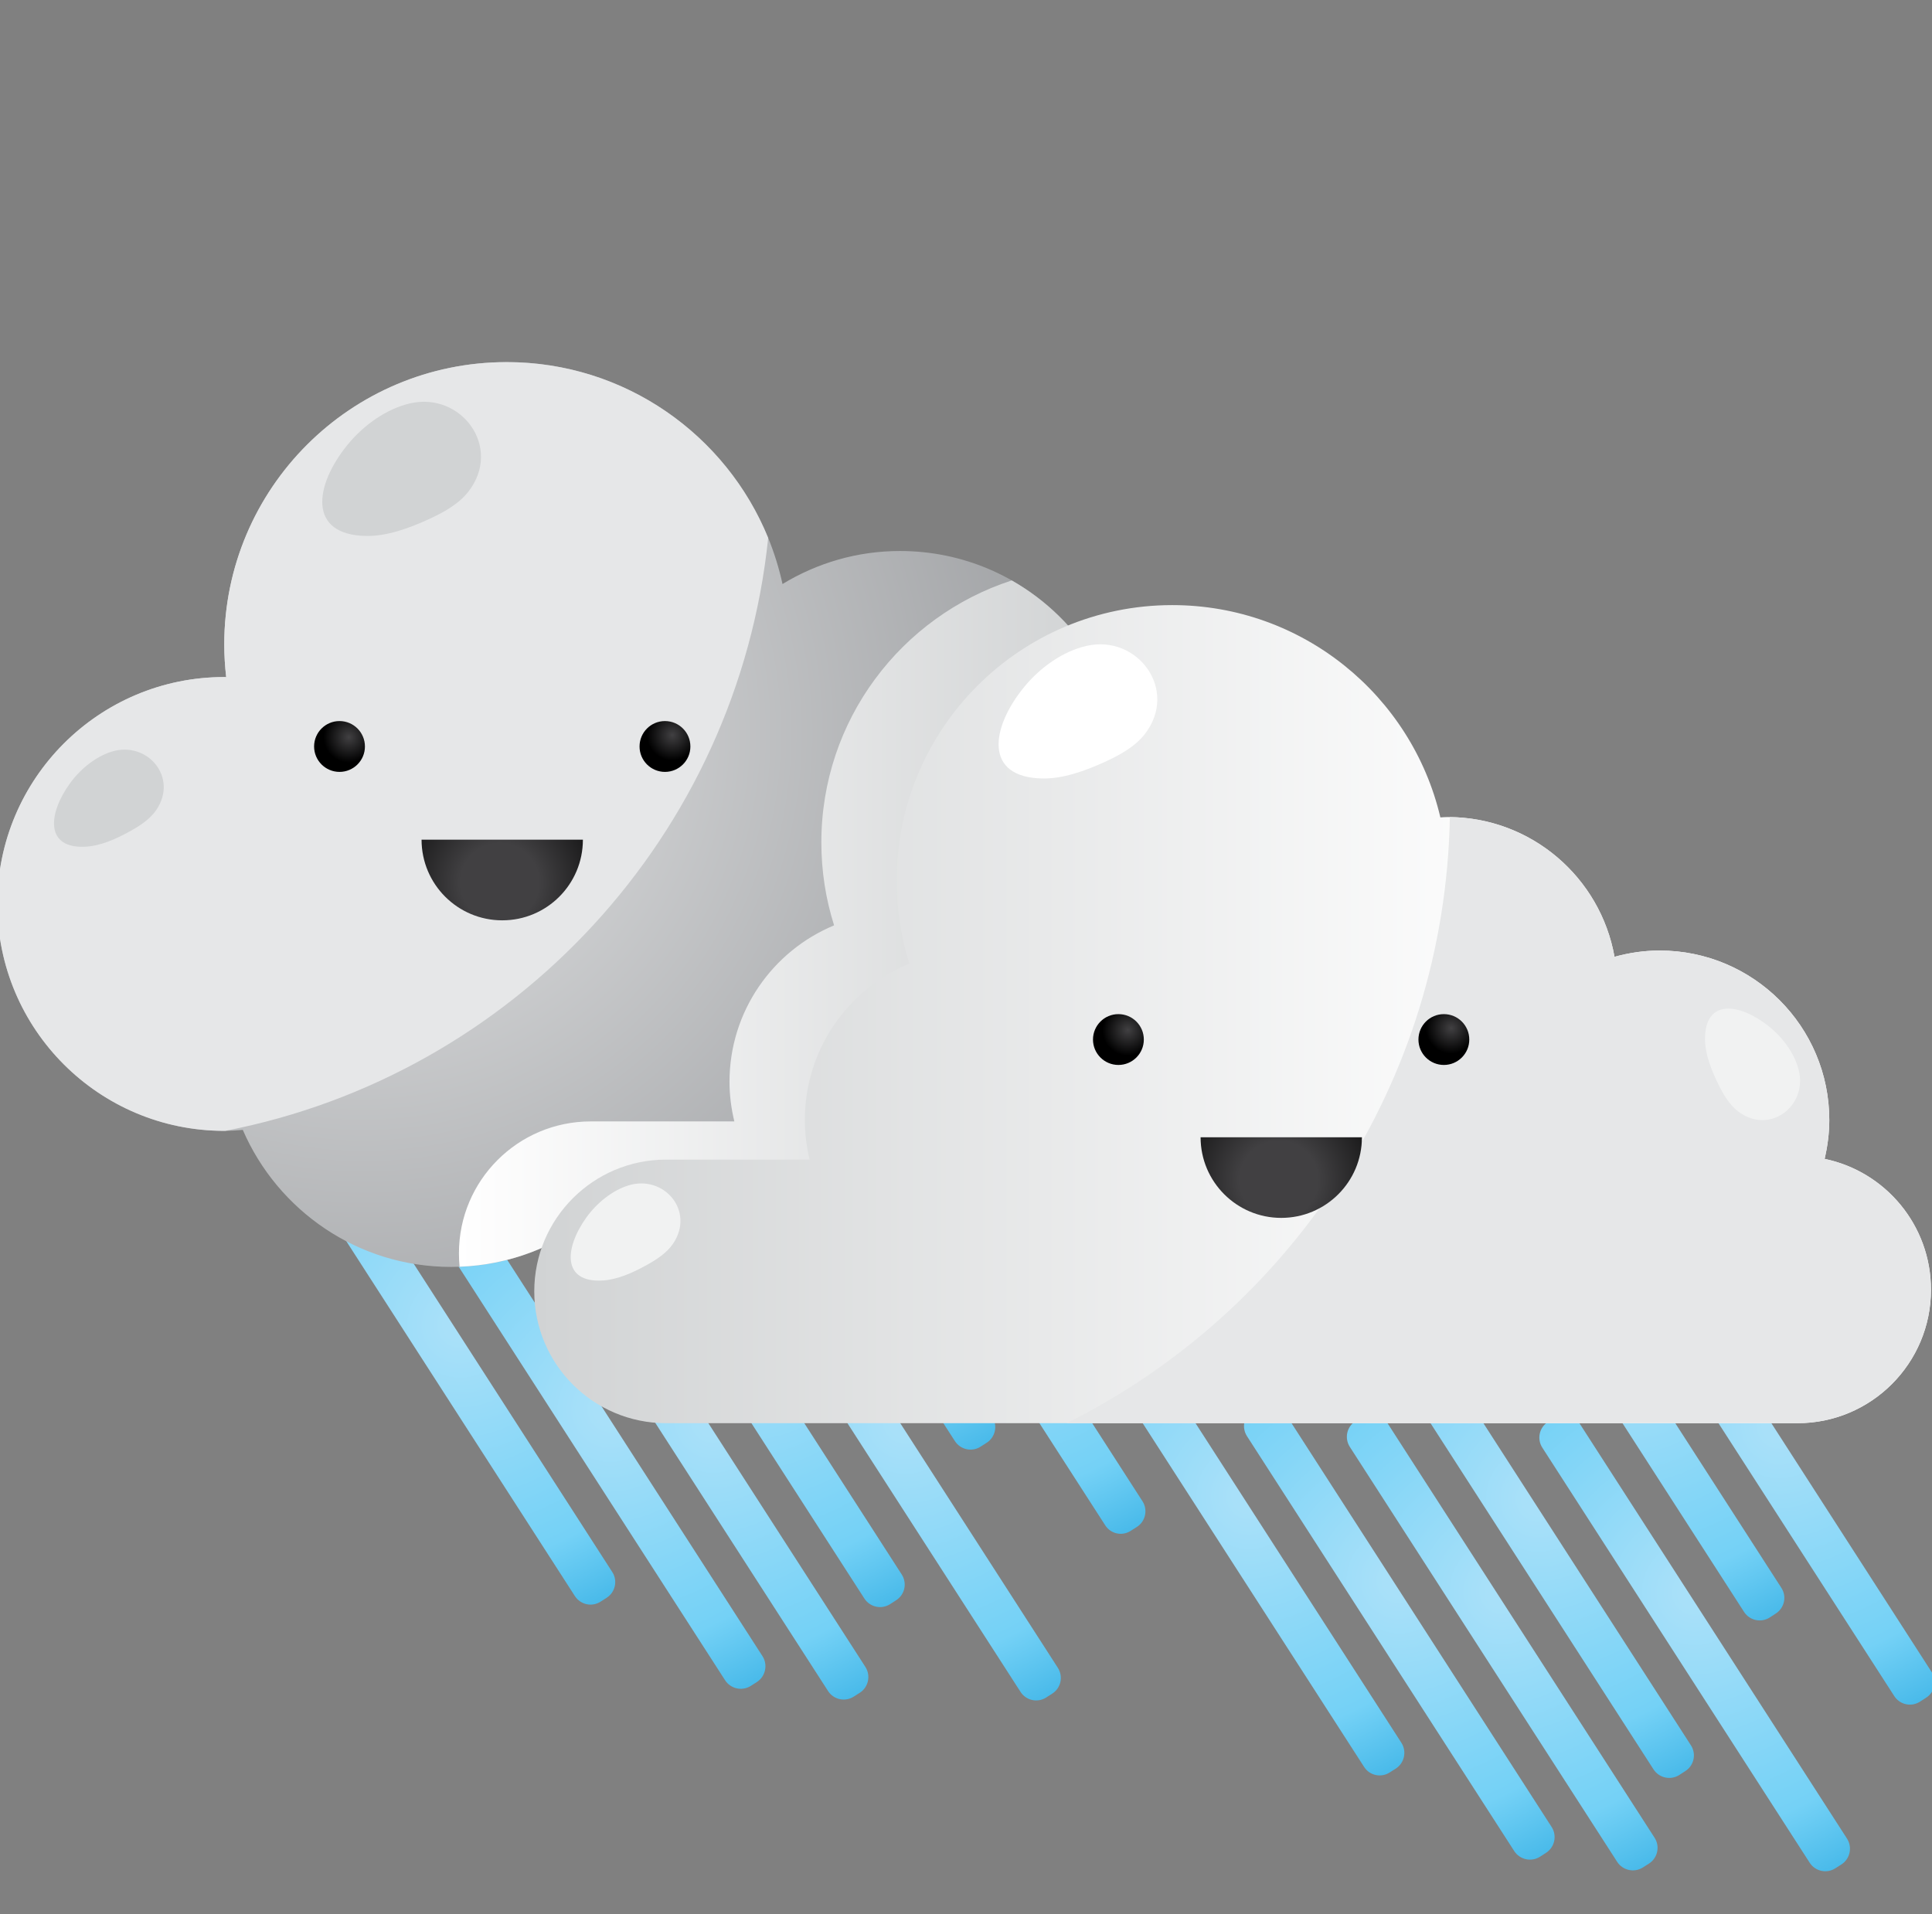 <?xml version="1.0" encoding="utf-8"?>
<!-- Generator: Adobe Illustrator 16.0.0, SVG Export Plug-In . SVG Version: 6.00 Build 0)  -->
<!DOCTYPE svg PUBLIC "-//W3C//DTD SVG 1.1//EN" "http://www.w3.org/Graphics/SVG/1.1/DTD/svg11.dtd">
<svg version="1.1" id="Layer_1" xmlns="http://www.w3.org/2000/svg" xmlns:xlink="http://www.w3.org/1999/xlink" x="0px" y="0px"
	 width="72.667px" height="72px" viewBox="0 0 72.667 72" enable-background="new 0 0 72.667 72" xml:space="preserve">
<rect x="0" y="0" width="72.667" height="72" fill="#808080" stroke="none"/>
<g id="XMLID_1730_">
	<g id="XMLID_1739_">
		
			<radialGradient id="XMLID_2_" cx="3995.491" cy="-1704.188" r="13.791" gradientTransform="matrix(-0.841 0.541 0.541 0.841 4349.08 -674.726)" gradientUnits="userSpaceOnUse">
			<stop  offset="0.043" style="stop-color:#A8E0F9"/>
			<stop  offset="0.649" style="stop-color:#74D1F6"/>
			<stop  offset="1" style="stop-color:#27A8E0"/>
		</radialGradient>
		<path id="XMLID_1746_" fill="url(#XMLID_2_)" d="M72.217,64.01l0.227-0.146c0.327-0.208,0.421-0.641,0.21-0.967L62.6,47.285
			c-0.212-0.325-0.644-0.419-0.967-0.209l-0.231,0.146c-0.325,0.209-0.418,0.643-0.209,0.969L71.247,63.8
			C71.457,64.127,71.891,64.221,72.217,64.01z"/>
		
			<radialGradient id="XMLID_3_" cx="4007.629" cy="-1704.587" r="13.792" gradientTransform="matrix(-0.841 0.541 0.541 0.841 4349.08 -674.726)" gradientUnits="userSpaceOnUse">
			<stop  offset="0.043" style="stop-color:#A8E0F9"/>
			<stop  offset="0.649" style="stop-color:#74D1F6"/>
			<stop  offset="1" style="stop-color:#27A8E0"/>
		</radialGradient>
		<path id="XMLID_1745_" fill="url(#XMLID_3_)" d="M61.794,70.247l0.229-0.146c0.325-0.209,0.42-0.643,0.211-0.969L52.178,53.521
			c-0.211-0.324-0.645-0.418-0.97-0.209l-0.229,0.149c-0.324,0.208-0.418,0.639-0.209,0.966l10.056,15.61
			C61.035,70.361,61.47,70.455,61.794,70.247z"/>
		
			<radialGradient id="XMLID_4_" cx="4001.561" cy="-1700.64" r="13.793" gradientTransform="matrix(-0.841 0.541 0.541 0.841 4349.08 -674.726)" gradientUnits="userSpaceOnUse">
			<stop  offset="0.043" style="stop-color:#A8E0F9"/>
			<stop  offset="0.649" style="stop-color:#74D1F6"/>
			<stop  offset="1" style="stop-color:#27A8E0"/>
		</radialGradient>
		<path id="XMLID_1744_" fill="url(#XMLID_4_)" d="M69.032,70.279l0.23-0.146c0.323-0.21,0.417-0.644,0.209-0.969L59.416,53.552
			c-0.209-0.325-0.64-0.418-0.967-0.209l-0.229,0.146c-0.325,0.208-0.42,0.644-0.209,0.968l10.055,15.612
			C68.273,70.394,68.709,70.488,69.032,70.279z"/>
		
			<radialGradient id="XMLID_5_" cx="3998.526" cy="-1709.91" r="13.792" gradientTransform="matrix(-0.841 0.541 0.541 0.841 4349.08 -674.726)" gradientUnits="userSpaceOnUse">
			<stop  offset="0.043" style="stop-color:#A8E0F9"/>
			<stop  offset="0.649" style="stop-color:#74D1F6"/>
			<stop  offset="1" style="stop-color:#27A8E0"/>
		</radialGradient>
		<path id="XMLID_1743_" fill="url(#XMLID_5_)" d="M66.565,60.844l0.227-0.148c0.326-0.21,0.42-0.642,0.209-0.966L56.945,44.118
			c-0.206-0.325-0.64-0.42-0.965-0.21l-0.229,0.146c-0.323,0.211-0.417,0.645-0.209,0.969l10.056,15.612
			C65.808,60.959,66.24,61.053,66.565,60.844z"/>
		
			<radialGradient id="XMLID_6_" cx="4010.664" cy="-1707.023" r="13.792" gradientTransform="matrix(-0.841 0.541 0.541 0.841 4349.08 -674.726)" gradientUnits="userSpaceOnUse">
			<stop  offset="0.043" style="stop-color:#A8E0F9"/>
			<stop  offset="0.649" style="stop-color:#74D1F6"/>
			<stop  offset="1" style="stop-color:#27A8E0"/>
		</radialGradient>
		<path id="XMLID_1742_" fill="url(#XMLID_6_)" d="M57.925,69.843l0.226-0.146c0.325-0.211,0.419-0.645,0.21-0.971l-10.054-15.61
			c-0.211-0.327-0.644-0.42-0.968-0.21l-0.229,0.148c-0.324,0.21-0.418,0.642-0.21,0.968l10.054,15.61
			C57.165,69.957,57.598,70.051,57.925,69.843z"/>
		
			<radialGradient id="XMLID_7_" cx="4013.699" cy="-1712.747" r="13.793" gradientTransform="matrix(-0.841 0.541 0.541 0.841 4349.08 -674.726)" gradientUnits="userSpaceOnUse">
			<stop  offset="0.043" style="stop-color:#A8E0F9"/>
			<stop  offset="0.649" style="stop-color:#74D1F6"/>
			<stop  offset="1" style="stop-color:#27A8E0"/>
		</radialGradient>
		<path id="XMLID_1741_" fill="url(#XMLID_7_)" d="M52.271,66.673l0.23-0.145c0.323-0.21,0.417-0.645,0.21-0.968L42.654,49.945
			c-0.208-0.322-0.64-0.416-0.966-0.209l-0.229,0.149c-0.324,0.208-0.419,0.644-0.209,0.967l10.056,15.612
			C51.514,66.791,51.949,66.884,52.271,66.673z"/>
		
			<radialGradient id="XMLID_8_" cx="4004.596" cy="-1706.772" r="13.794" gradientTransform="matrix(-0.841 0.541 0.541 0.841 4349.08 -674.726)" gradientUnits="userSpaceOnUse">
			<stop  offset="0.043" style="stop-color:#A8E0F9"/>
			<stop  offset="0.649" style="stop-color:#74D1F6"/>
			<stop  offset="1" style="stop-color:#27A8E0"/>
		</radialGradient>
		<path id="XMLID_1740_" fill="url(#XMLID_8_)" d="M63.162,66.77l0.23-0.15c0.324-0.208,0.418-0.64,0.208-0.966L53.543,50.041
			c-0.207-0.324-0.641-0.419-0.968-0.21l-0.227,0.147c-0.325,0.21-0.42,0.645-0.21,0.97L62.194,66.56
			C62.404,66.883,62.837,66.977,63.162,66.77z"/>
	</g>
	<g id="XMLID_1731_">
		
			<radialGradient id="XMLID_9_" cx="4016.965" cy="-1725.662" r="13.79" gradientTransform="matrix(-0.841 0.541 0.541 0.841 4349.08 -674.726)" gradientUnits="userSpaceOnUse">
			<stop  offset="0.043" style="stop-color:#A8E0F9"/>
			<stop  offset="0.649" style="stop-color:#74D1F6"/>
			<stop  offset="1" style="stop-color:#27A8E0"/>
		</radialGradient>
		<path id="XMLID_1738_" fill="url(#XMLID_9_)" d="M42.531,57.584l0.23-0.146c0.325-0.208,0.419-0.641,0.21-0.967L32.917,40.858
			c-0.211-0.323-0.643-0.417-0.968-0.209l-0.227,0.148c-0.326,0.208-0.42,0.642-0.209,0.968l10.055,15.609
			C41.776,57.702,42.208,57.795,42.531,57.584z"/>
		
			<radialGradient id="XMLID_10_" cx="4029.104" cy="-1726.062" r="13.791" gradientTransform="matrix(-0.841 0.541 0.541 0.841 4349.08 -674.726)" gradientUnits="userSpaceOnUse">
			<stop  offset="0.043" style="stop-color:#A8E0F9"/>
			<stop  offset="0.649" style="stop-color:#74D1F6"/>
			<stop  offset="1" style="stop-color:#27A8E0"/>
		</radialGradient>
		<path id="XMLID_1737_" fill="url(#XMLID_10_)" d="M32.112,63.821l0.229-0.146c0.323-0.208,0.417-0.643,0.21-0.968L22.495,47.095
			c-0.21-0.323-0.642-0.417-0.968-0.209l-0.229,0.149c-0.325,0.208-0.418,0.639-0.209,0.966l10.056,15.61
			C31.353,63.936,31.788,64.029,32.112,63.821z"/>
		
			<radialGradient id="XMLID_11_" cx="4023.035" cy="-1722.116" r="13.792" gradientTransform="matrix(-0.841 0.541 0.541 0.841 4349.08 -674.726)" gradientUnits="userSpaceOnUse">
			<stop  offset="0.043" style="stop-color:#A8E0F9"/>
			<stop  offset="0.649" style="stop-color:#74D1F6"/>
			<stop  offset="1" style="stop-color:#27A8E0"/>
		</radialGradient>
		<path id="XMLID_1736_" fill="url(#XMLID_11_)" d="M39.351,63.854l0.229-0.147c0.325-0.209,0.418-0.642,0.209-0.968L29.734,47.127
			c-0.21-0.326-0.643-0.42-0.968-0.21l-0.229,0.146c-0.324,0.208-0.418,0.645-0.209,0.967l10.057,15.614
			C38.594,63.969,39.027,64.063,39.351,63.854z"/>
		
			<radialGradient id="XMLID_12_" cx="4020.001" cy="-1731.385" r="13.792" gradientTransform="matrix(-0.841 0.541 0.541 0.841 4349.08 -674.726)" gradientUnits="userSpaceOnUse">
			<stop  offset="0.043" style="stop-color:#A8E0F9"/>
			<stop  offset="0.649" style="stop-color:#74D1F6"/>
			<stop  offset="1" style="stop-color:#27A8E0"/>
		</radialGradient>
		<path id="XMLID_1735_" fill="url(#XMLID_12_)" d="M36.883,54.418l0.23-0.147c0.325-0.21,0.419-0.642,0.209-0.966L27.266,37.693
			c-0.209-0.327-0.642-0.421-0.967-0.211l-0.229,0.146c-0.326,0.211-0.419,0.645-0.21,0.969l10.056,15.612
			C36.125,54.534,36.559,54.628,36.883,54.418z"/>
		
			<radialGradient id="XMLID_13_" cx="4032.139" cy="-1728.499" r="13.792" gradientTransform="matrix(-0.841 0.541 0.541 0.841 4349.08 -674.726)" gradientUnits="userSpaceOnUse">
			<stop  offset="0.043" style="stop-color:#A8E0F9"/>
			<stop  offset="0.649" style="stop-color:#74D1F6"/>
			<stop  offset="1" style="stop-color:#27A8E0"/>
		</radialGradient>
		<path id="XMLID_1734_" fill="url(#XMLID_13_)" d="M28.241,63.417l0.229-0.146c0.323-0.211,0.417-0.645,0.21-0.97L18.624,46.688
			c-0.21-0.325-0.643-0.419-0.968-0.209l-0.229,0.148c-0.325,0.21-0.417,0.642-0.21,0.968l10.055,15.61
			C27.482,63.53,27.916,63.625,28.241,63.417z"/>
		
			<radialGradient id="XMLID_14_" cx="4035.173" cy="-1734.222" r="13.793" gradientTransform="matrix(-0.841 0.541 0.541 0.841 4349.08 -674.726)" gradientUnits="userSpaceOnUse">
			<stop  offset="0.043" style="stop-color:#A8E0F9"/>
			<stop  offset="0.649" style="stop-color:#74D1F6"/>
			<stop  offset="1" style="stop-color:#27A8E0"/>
		</radialGradient>
		<path id="XMLID_1733_" fill="url(#XMLID_14_)" d="M22.591,60.248l0.228-0.145c0.326-0.211,0.42-0.646,0.209-0.97L12.974,43.521
			c-0.21-0.324-0.643-0.418-0.968-0.21l-0.229,0.149c-0.325,0.208-0.419,0.644-0.209,0.967l10.054,15.611
			C21.833,60.365,22.266,60.459,22.591,60.248z"/>
		
			<radialGradient id="XMLID_15_" cx="4026.07" cy="-1728.247" r="13.791" gradientTransform="matrix(-0.841 0.541 0.541 0.841 4349.08 -674.726)" gradientUnits="userSpaceOnUse">
			<stop  offset="0.043" style="stop-color:#A8E0F9"/>
			<stop  offset="0.649" style="stop-color:#74D1F6"/>
			<stop  offset="1" style="stop-color:#27A8E0"/>
		</radialGradient>
		<path id="XMLID_1732_" fill="url(#XMLID_15_)" d="M33.479,60.343l0.229-0.149c0.325-0.208,0.418-0.64,0.209-0.966L23.863,43.615
			c-0.209-0.325-0.644-0.419-0.968-0.209l-0.228,0.146c-0.325,0.211-0.418,0.645-0.209,0.971l10.054,15.61
			C32.722,60.457,33.154,60.551,33.479,60.343z"/>
	</g>
</g>
<radialGradient id="XMLID_16_" cx="13.677" cy="27.587" r="31.793" gradientUnits="userSpaceOnUse">
	<stop  offset="0" style="stop-color:#E6E7E8"/>
	<stop  offset="1" style="stop-color:#939598"/>
</radialGradient>
<path id="XMLID_1729_" fill="url(#XMLID_16_)" d="M8.435,25.468c0.025,0,0.048,0.003,0.073,0.003
	c-0.046-0.403-0.073-0.813-0.073-1.229c0-5.866,4.755-10.621,10.622-10.621c5.084,0,9.333,3.575,10.375,8.348
	c1.29-0.784,2.798-1.242,4.418-1.242c4.714,0,8.534,3.821,8.534,8.534c0,0.169-0.015,0.334-0.024,0.501
	c0.407-0.077,0.825-0.122,1.258-0.122c3.717,0,6.73,3.015,6.73,6.734c0,3.718-3.014,6.734-6.73,6.734
	c-0.947,0-1.847-0.199-2.665-0.552c-1.531,1.454-3.594,2.352-5.872,2.352c-0.279,0-0.556-0.015-0.829-0.043
	c-1.565,1.823-3.882,2.982-6.473,2.982c-2.107,0-4.033-0.768-5.521-2.032c-1.455,1.149-3.289,1.843-5.289,1.843
	c-3.512,0-6.527-2.124-7.837-5.155c-0.23,0.019-0.462,0.035-0.698,0.035c-4.713,0-8.534-3.821-8.534-8.535
	C-0.099,29.29,3.722,25.468,8.435,25.468z"/>
<path id="XMLID_1728_" fill="#E6E7E8" d="M28.893,20.237c-1.582-3.879-5.389-6.615-9.836-6.615c-5.867,0-10.622,4.755-10.622,10.621
	c0,0.416,0.027,0.826,0.073,1.229c-0.025,0-0.048-0.003-0.073-0.003c-4.713,0-8.534,3.821-8.534,8.535
	c0,4.714,3.821,8.535,8.534,8.535c0.014,0,0.027-0.001,0.041-0.001C19.34,40.433,27.736,31.411,28.893,20.237z"/>
<path id="XMLID_1727_" fill="#D1D3D4" d="M4.205,28.273c1.331-0.41,2.508,0.961,1.676,2.193c-0.236,0.349-0.627,0.603-1.008,0.812
	c-0.525,0.29-1.09,0.536-1.623,0.57c-1.556,0.101-1.454-1.216-0.63-2.365C3.005,28.945,3.583,28.465,4.205,28.273z"/>
<path id="XMLID_1726_" fill="#D1D3D4" d="M15.433,15.171c1.922-0.433,3.473,1.657,2.188,3.318c-0.364,0.471-0.941,0.789-1.499,1.044
	c-0.769,0.353-1.588,0.64-2.346,0.628c-2.213-0.036-1.957-1.901-0.691-3.446C13.678,15.992,14.538,15.374,15.433,15.171z"/>
<linearGradient id="XMLID_17_" gradientUnits="userSpaceOnUse" x1="17.263" y1="34.841" x2="41.239" y2="34.841">
	<stop  offset="0" style="stop-color:#FFFFFF"/>
	<stop  offset="1" style="stop-color:#D1D3D4"/>
</linearGradient>
<path id="XMLID_1725_" fill="url(#XMLID_17_)" d="M50.349,36.374c0-3.719-3.014-6.734-6.73-6.734c-0.434,0-0.852,0.045-1.258,0.122
	c0.009-0.167,0.024-0.332,0.024-0.501c0-3.185-1.747-5.96-4.332-7.427c-4.155,1.35-7.16,5.251-7.16,9.856
	c0,1.088,0.168,2.135,0.479,3.119c-2.309,0.959-3.934,3.234-3.934,5.889c0,0.514,0.068,1.009,0.182,1.486H22.22
	c-2.739,0-4.958,2.22-4.958,4.958l0,0c0,0.172,0.008,0.341,0.024,0.508c1.876-0.068,3.594-0.748,4.971-1.836
	c1.489,1.265,3.415,2.032,5.521,2.032c2.591,0,4.908-1.159,6.473-2.982c0.273,0.028,0.549,0.043,0.829,0.043
	c2.278,0,4.341-0.897,5.872-2.352c0.818,0.353,1.718,0.552,2.665,0.552C47.335,43.108,50.349,40.092,50.349,36.374z"/>
<linearGradient id="XMLID_18_" gradientUnits="userSpaceOnUse" x1="20.093" y1="38.148" x2="58.163" y2="38.148">
	<stop  offset="0" style="stop-color:#D1D3D4"/>
	<stop  offset="1" style="stop-color:#FFFFFF"/>
</linearGradient>
<path id="XMLID_1724_" fill="url(#XMLID_18_)" d="M68.63,43.594c0.107-0.471,0.174-0.957,0.174-1.461
	c0-3.521-2.857-6.377-6.379-6.377c-0.59,0-1.158,0.086-1.699,0.236c-0.531-2.987-3.135-5.258-6.275-5.258
	c-0.09,0-0.184,0.009-0.275,0.014c-1.074-4.577-5.182-7.986-10.086-7.986c-5.725,0-10.364,4.641-10.364,10.365
	c0,1.086,0.167,2.133,0.477,3.118c-2.308,0.96-3.931,3.233-3.931,5.89c0,0.513,0.066,1.01,0.181,1.486h-5.4
	c-2.738,0-4.958,2.22-4.958,4.956l0,0c0,2.739,2.22,4.959,4.958,4.959h6.52h18.422h17.611c2.775,0,5.023-2.248,5.023-5.021l0,0
	C72.628,46.088,70.911,44.066,68.63,43.594z"/>
<path id="XMLID_1723_" fill="#E6E7E8" d="M68.628,43.594c0.109-0.471,0.176-0.957,0.176-1.461c0-3.521-2.857-6.377-6.379-6.377
	c-0.59,0-1.158,0.086-1.699,0.236c-0.525-2.962-3.09-5.217-6.193-5.256c-0.186,9.992-6.004,18.605-14.414,22.799h9.875h17.611
	c2.775,0,5.023-2.248,5.023-5.021l0,0C72.628,46.088,70.911,44.066,68.628,43.594z"/>
<path id="XMLID_1722_" fill="#F1F2F2" d="M67.653,40.247c0.344,1.352-1.086,2.459-2.273,1.565c-0.336-0.253-0.57-0.656-0.76-1.048
	c-0.264-0.538-0.482-1.114-0.49-1.648c-0.02-1.56,1.289-1.392,2.396-0.512C67.044,39.017,67.493,39.616,67.653,40.247z"/>
<path id="XMLID_1721_" fill="#F1F2F2" d="M23.639,44.591c1.332-0.411,2.509,0.962,1.676,2.193c-0.235,0.349-0.627,0.603-1.009,0.812
	c-0.525,0.291-1.088,0.536-1.622,0.571c-1.555,0.1-1.454-1.217-0.631-2.367C22.439,45.263,23.018,44.782,23.639,44.591z"/>
<path id="XMLID_1720_" fill="#FFFFFF" d="M40.872,24.295c1.92-0.433,3.471,1.658,2.188,3.318c-0.365,0.471-0.94,0.789-1.498,1.044
	c-0.77,0.352-1.588,0.64-2.347,0.627c-2.213-0.035-1.957-1.901-0.691-3.445C39.116,25.116,39.975,24.497,40.872,24.295z"/>
<g id="XMLID_1717_">
	<radialGradient id="XMLID_19_" cx="42.419" cy="38.751" r="0.956" gradientUnits="userSpaceOnUse">
		<stop  offset="0" style="stop-color:#414042"/>
		<stop  offset="1" style="stop-color:#000000"/>
	</radialGradient>
	<circle id="XMLID_1719_" fill="url(#XMLID_19_)" cx="42.066" cy="39.104" r="0.956"/>
	<radialGradient id="XMLID_20_" cx="54.583" cy="38.676" r="0.956" gradientUnits="userSpaceOnUse">
		<stop  offset="0" style="stop-color:#414042"/>
		<stop  offset="1" style="stop-color:#000000"/>
	</radialGradient>
	<circle id="XMLID_1718_" fill="url(#XMLID_20_)" cx="54.307" cy="39.104" r="0.956"/>
</g>
<g id="XMLID_1714_">
	<radialGradient id="XMLID_21_" cx="13.122" cy="27.728" r="0.956" gradientUnits="userSpaceOnUse">
		<stop  offset="0" style="stop-color:#414042"/>
		<stop  offset="1" style="stop-color:#000000"/>
	</radialGradient>
	<circle id="XMLID_1716_" fill="url(#XMLID_21_)" cx="12.77" cy="28.08" r="0.956"/>
	<radialGradient id="XMLID_22_" cx="25.288" cy="27.652" r="0.956" gradientUnits="userSpaceOnUse">
		<stop  offset="0" style="stop-color:#414042"/>
		<stop  offset="1" style="stop-color:#000000"/>
	</radialGradient>
	<circle id="XMLID_1715_" fill="url(#XMLID_22_)" cx="25.011" cy="28.08" r="0.956"/>
</g>
<radialGradient id="XMLID_23_" cx="999.626" cy="631.856" r="5.035" gradientTransform="matrix(1 0 0 1 -980.827 -598.659)" gradientUnits="userSpaceOnUse">
	<stop  offset="0.293" style="stop-color:#414042"/>
	<stop  offset="1" style="stop-color:#000000"/>
</radialGradient>
<path id="XMLID_1713_" fill="url(#XMLID_23_)" d="M18.89,34.62c1.677,0,3.034-1.357,3.034-3.034h-6.068
	C15.856,33.262,17.215,34.62,18.89,34.62z"/>
<radialGradient id="XMLID_24_" cx="1028.928" cy="643.051" r="5.035" gradientTransform="matrix(1 0 0 1 -980.827 -598.659)" gradientUnits="userSpaceOnUse">
	<stop  offset="0.293" style="stop-color:#414042"/>
	<stop  offset="1" style="stop-color:#000000"/>
</radialGradient>
<path id="XMLID_1712_" fill="url(#XMLID_24_)" d="M48.19,45.813c1.676,0,3.035-1.357,3.035-3.033h-6.068
	C45.157,44.456,46.517,45.813,48.19,45.813z"/>
</svg>
